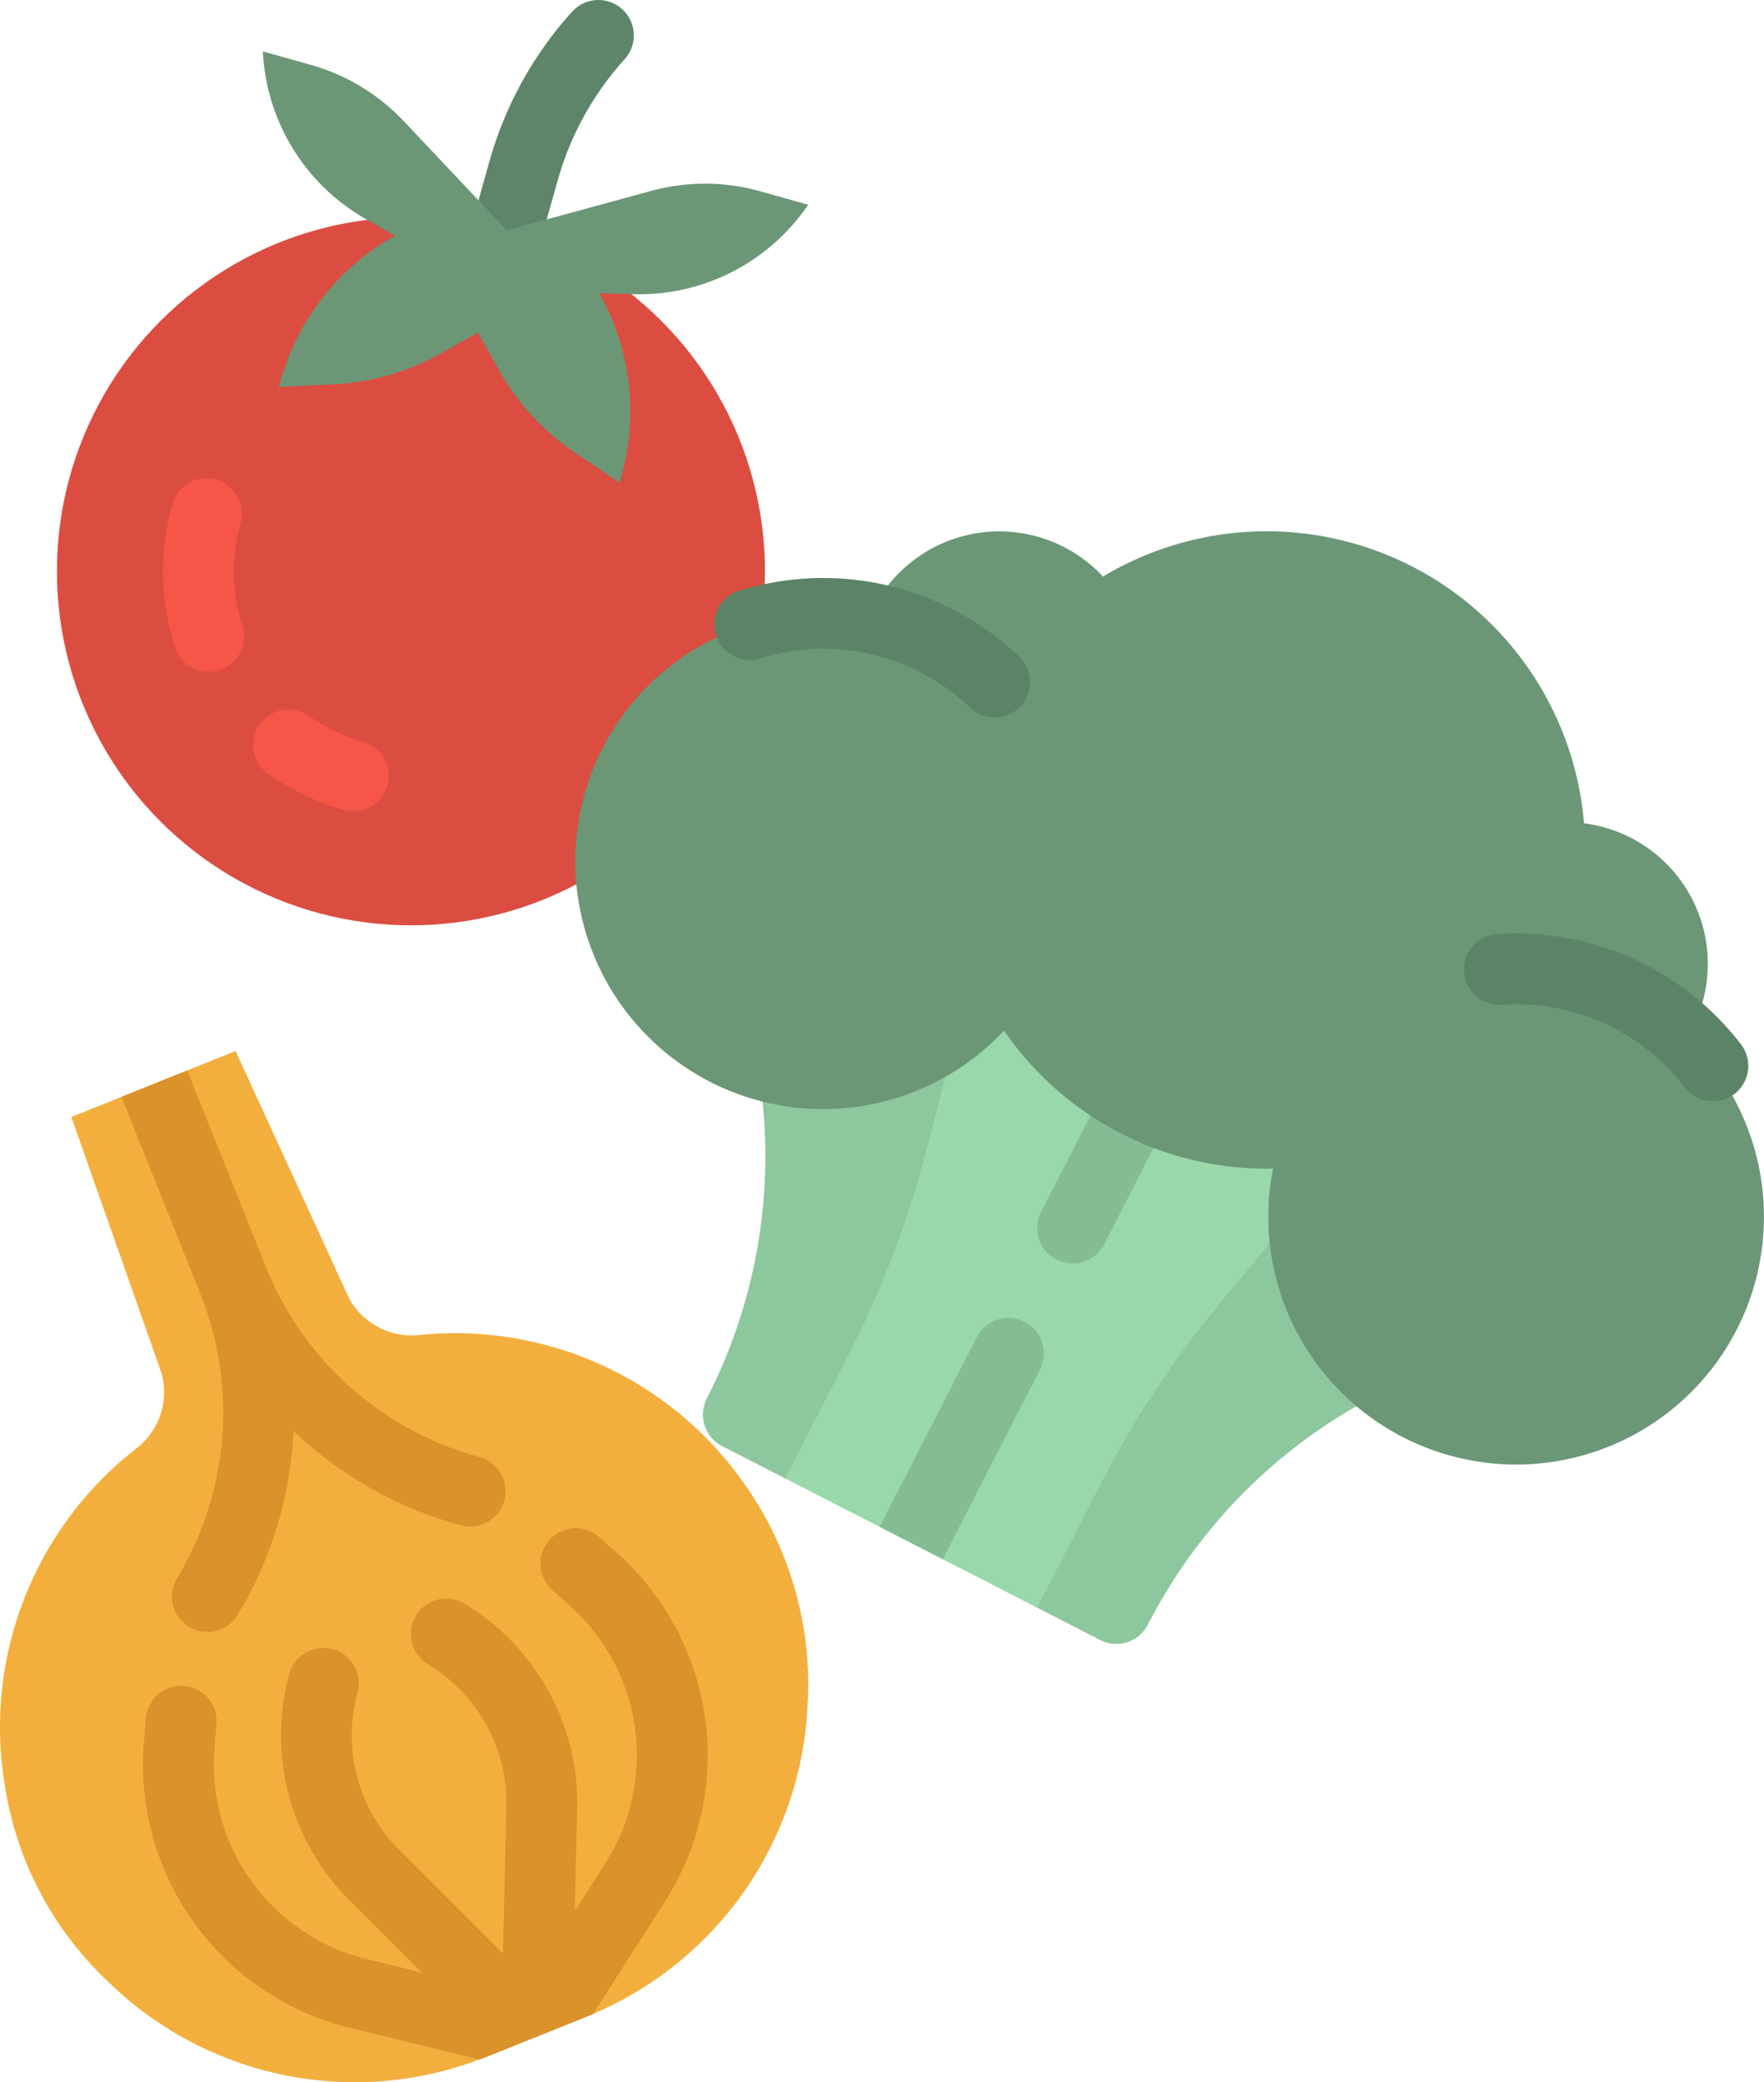 <svg xmlns="http://www.w3.org/2000/svg" width="108.393" height="127.922" viewBox="0 0 108.393 127.922">
  <g id="img-2" transform="translate(-89.373 -16)">
    <path id="Path_120" data-name="Path 120" d="M303.02,247.227l-2.175,6.526-18.558,18.278-5.805-2.978-3.872-1.985-5.808-2.978L272.565,232l13.052,2.175Z" transform="translate(-129.181 -157.266)" fill="#99d8aa"/>
    <path id="Path_121" data-name="Path 121" d="M251.584,236.464a32.632,32.632,0,0,1-3.127,20.4,2.175,2.175,0,0,0,.943,2.928l3.871,1.985,3.867-7.539a61.535,61.535,0,0,0,4.787-12.546l3.358-12.87Z" transform="translate(-115.651 -154.951)" fill="#8dc79d"/>
    <path id="Path_122" data-name="Path 122" d="M345.292,288.215a32.63,32.63,0,0,0-14.741,14.443,2.175,2.175,0,0,1-2.928.943l-2.716-1.394-1.155-.592,3.867-7.539a61.516,61.516,0,0,1,7.395-11.208l8.493-10.236Z" transform="translate(-170.646 -186.848)" fill="#8dc79d"/>
    <circle id="Ellipse_20" data-name="Ellipse 20" cx="21.754" cy="21.754" r="21.754" transform="translate(92.87 29.338)" fill="#dc4d41"/>
    <path id="Path_123" data-name="Path 123" d="M129.026,135.944a2.175,2.175,0,0,1-2.069-1.507,15.159,15.159,0,0,1-.163-8.794,2.175,2.175,0,1,1,4.188,1.178,10.82,10.82,0,0,0,.115,6.278,2.177,2.177,0,0,1-2.07,2.845Z" transform="translate(-26.828 -78.674)" fill="#f55648"/>
    <path id="Path_124" data-name="Path 124" d="M152.741,182.544a2.175,2.175,0,0,1-.59-.082,15.194,15.194,0,0,1-4.65-2.209,2.175,2.175,0,1,1,2.506-3.556,10.854,10.854,0,0,0,3.323,1.577,2.175,2.175,0,0,1-.588,4.269Z" transform="translate(-41.65 -116.711)" fill="#f55648"/>
    <path id="Path_125" data-name="Path 125" d="M198.076,32.327a2.175,2.175,0,0,1-2.094-2.765l1.039-3.694a22.9,22.9,0,0,1,5.074-9.156,2.175,2.175,0,0,1,3.219,2.927,18.523,18.523,0,0,0-4.1,7.407L200.17,30.74a2.175,2.175,0,0,1-2.095,1.587Z" transform="translate(-77.56)" fill="#5e8569"/>
    <path id="Path_126" data-name="Path 126" d="M139.019,293.165c-.005.1-.008.2-.014.3a21.688,21.688,0,0,1-13.194,19.157c-.133.057-.269.114-.405.169l-6.145,2.464c-.139.054-.275.109-.413.16a21.7,21.7,0,0,1-22.781-4.726l-.294-.285a20.874,20.874,0,0,1-6.067-11.6c-.016-.1-.033-.19-.046-.286a21.682,21.682,0,0,1,8.106-20.647,4.373,4.373,0,0,0,1.691-3.451,4.314,4.314,0,0,0-.16-1.169l-5.542-15.733,3.078-1.235,4.038-1.621,2.978-1.194,6.964,15.165a4.368,4.368,0,0,0,4.3,2.281,22.047,22.047,0,0,1,2.235-.114,21.68,21.68,0,0,1,17.892,9.437l.077.107a21.314,21.314,0,0,1,3.706,12.818Z" transform="translate(0 -172.898)" fill="#f3af3e"/>
    <path id="Path_127" data-name="Path 127" d="M140.342,284.263a2.178,2.178,0,0,1-2.1,1.612,2.125,2.125,0,0,1-.563-.076,23.972,23.972,0,0,1-10.295-5.795,23.933,23.933,0,0,1-3.434,11.3,2.176,2.176,0,0,1-3.72-2.26,19.674,19.674,0,0,0,1.438-17.452l-.81-2.018v-.005l-4.046-10.091,4.038-1.621v0l4.587,11.437.269.677A19.673,19.673,0,0,0,138.8,281.6,2.175,2.175,0,0,1,140.342,284.263Z" transform="translate(-19.976 -176.094)" fill="#da922a"/>
    <path id="Path_128" data-name="Path 128" d="M153.756,384.155l-4.421,6.909c-.133.057-.269.114-.405.169l-6.145,2.464c-.139.054-.275.109-.413.16l-7.967-1.942a16.666,16.666,0,0,1-12.666-17.561l.12-1.438a2.176,2.176,0,1,1,4.337.359l-.12,1.438a12.315,12.315,0,0,0,9.359,12.976l3.383.824-4.462-4.457a14.192,14.192,0,0,1-3.168-4.794,14.366,14.366,0,0,1-.538-9.022,2.175,2.175,0,1,1,4.2,1.126,9.949,9.949,0,0,0,2.578,9.612l6.374,6.36.209-9a9.9,9.9,0,0,0-.71-3.935,10.025,10.025,0,0,0-4.065-4.8,2.175,2.175,0,1,1,2.257-3.717,14.375,14.375,0,0,1,5.846,6.9,14.221,14.221,0,0,1,1.022,5.656l-.147,6.3,1.876-2.934a12.32,12.32,0,0,0-2.2-15.847l-1.082-.957a2.176,2.176,0,0,1,2.888-3.255l1.082.957a16.671,16.671,0,0,1,2.978,21.446Z" transform="translate(-23.523 -251.336)" fill="#da922a"/>
    <path id="Path_129" data-name="Path 129" d="M297.987,317.076l-5.955,11.614L288.16,326.7l5.955-11.614a2.176,2.176,0,1,1,3.872,1.985Z" transform="translate(-144.733 -216.901)" fill="#85bc94"/>
    <path id="Path_130" data-name="Path 130" d="M325.957,274.237a2.175,2.175,0,0,1-1.934-3.168L327,265.262a2.175,2.175,0,1,1,3.871,1.985l-2.979,5.807A2.175,2.175,0,0,1,325.957,274.237Z" transform="translate(-170.67 -180.621)" fill="#85bc94"/>
    <path id="Path_131" data-name="Path 131" d="M162,44.886l-2.308,1.295a14.857,14.857,0,0,1-6.561,1.882l-3.369.16.1-.359a14.854,14.854,0,0,1,7.032-8.933l-1.815-1.037a12.531,12.531,0,0,1-6.3-10.284l2.942.827a12.528,12.528,0,0,1,5.723,3.465l6.322,6.7,8.889-2.424a12.532,12.532,0,0,1,6.689.027l2.941.826a12.531,12.531,0,0,1-10.737,5.493l-2.089-.061A14.854,14.854,0,0,1,170.8,53.754l-.1.359-2.791-1.893a14.852,14.852,0,0,1-4.618-5.026Z" transform="translate(-43.254 -8.453)" fill="#6b9777"/>
    <path id="Path_132" data-name="Path 132" d="M287.7,167.11c.109-.178.212-.359.308-.547a8.705,8.705,0,0,0-6.648-12.605A19.574,19.574,0,0,0,251.8,138.8a8.706,8.706,0,0,0-14.116,1.956c-.1.188-.182.378-.264.569a15.227,15.227,0,1,0,8.3,25.37,19.6,19.6,0,0,0,16.53,8.478A15.227,15.227,0,1,0,287.7,167.11Z" transform="translate(-94.652 -87.381)" fill="#6b9777"/>
    <g id="Group_21" data-name="Group 21" transform="translate(133.259 51.505)">
      <path id="Path_133" data-name="Path 133" d="M267.991,155.144a2.168,2.168,0,0,1-1.5-.6,13.079,13.079,0,0,0-12.9-3.033,2.175,2.175,0,1,1-1.292-4.154,17.43,17.43,0,0,1,17.2,4.044,2.175,2.175,0,0,1-1.5,3.747Z" transform="translate(-250.764 -146.571)" fill="#5d8367"/>
      <path id="Path_134" data-name="Path 134" d="M435.506,237.188a2.171,2.171,0,0,1-1.729-.853,13.078,13.078,0,0,0-11.238-5.08,2.175,2.175,0,0,1-.3-4.341,17.43,17.43,0,0,1,14.99,6.775,2.175,2.175,0,0,1-1.726,3.5Z" transform="translate(-374.138 -205.039)" fill="#5d8367"/>
    </g>
  </g>
</svg>
